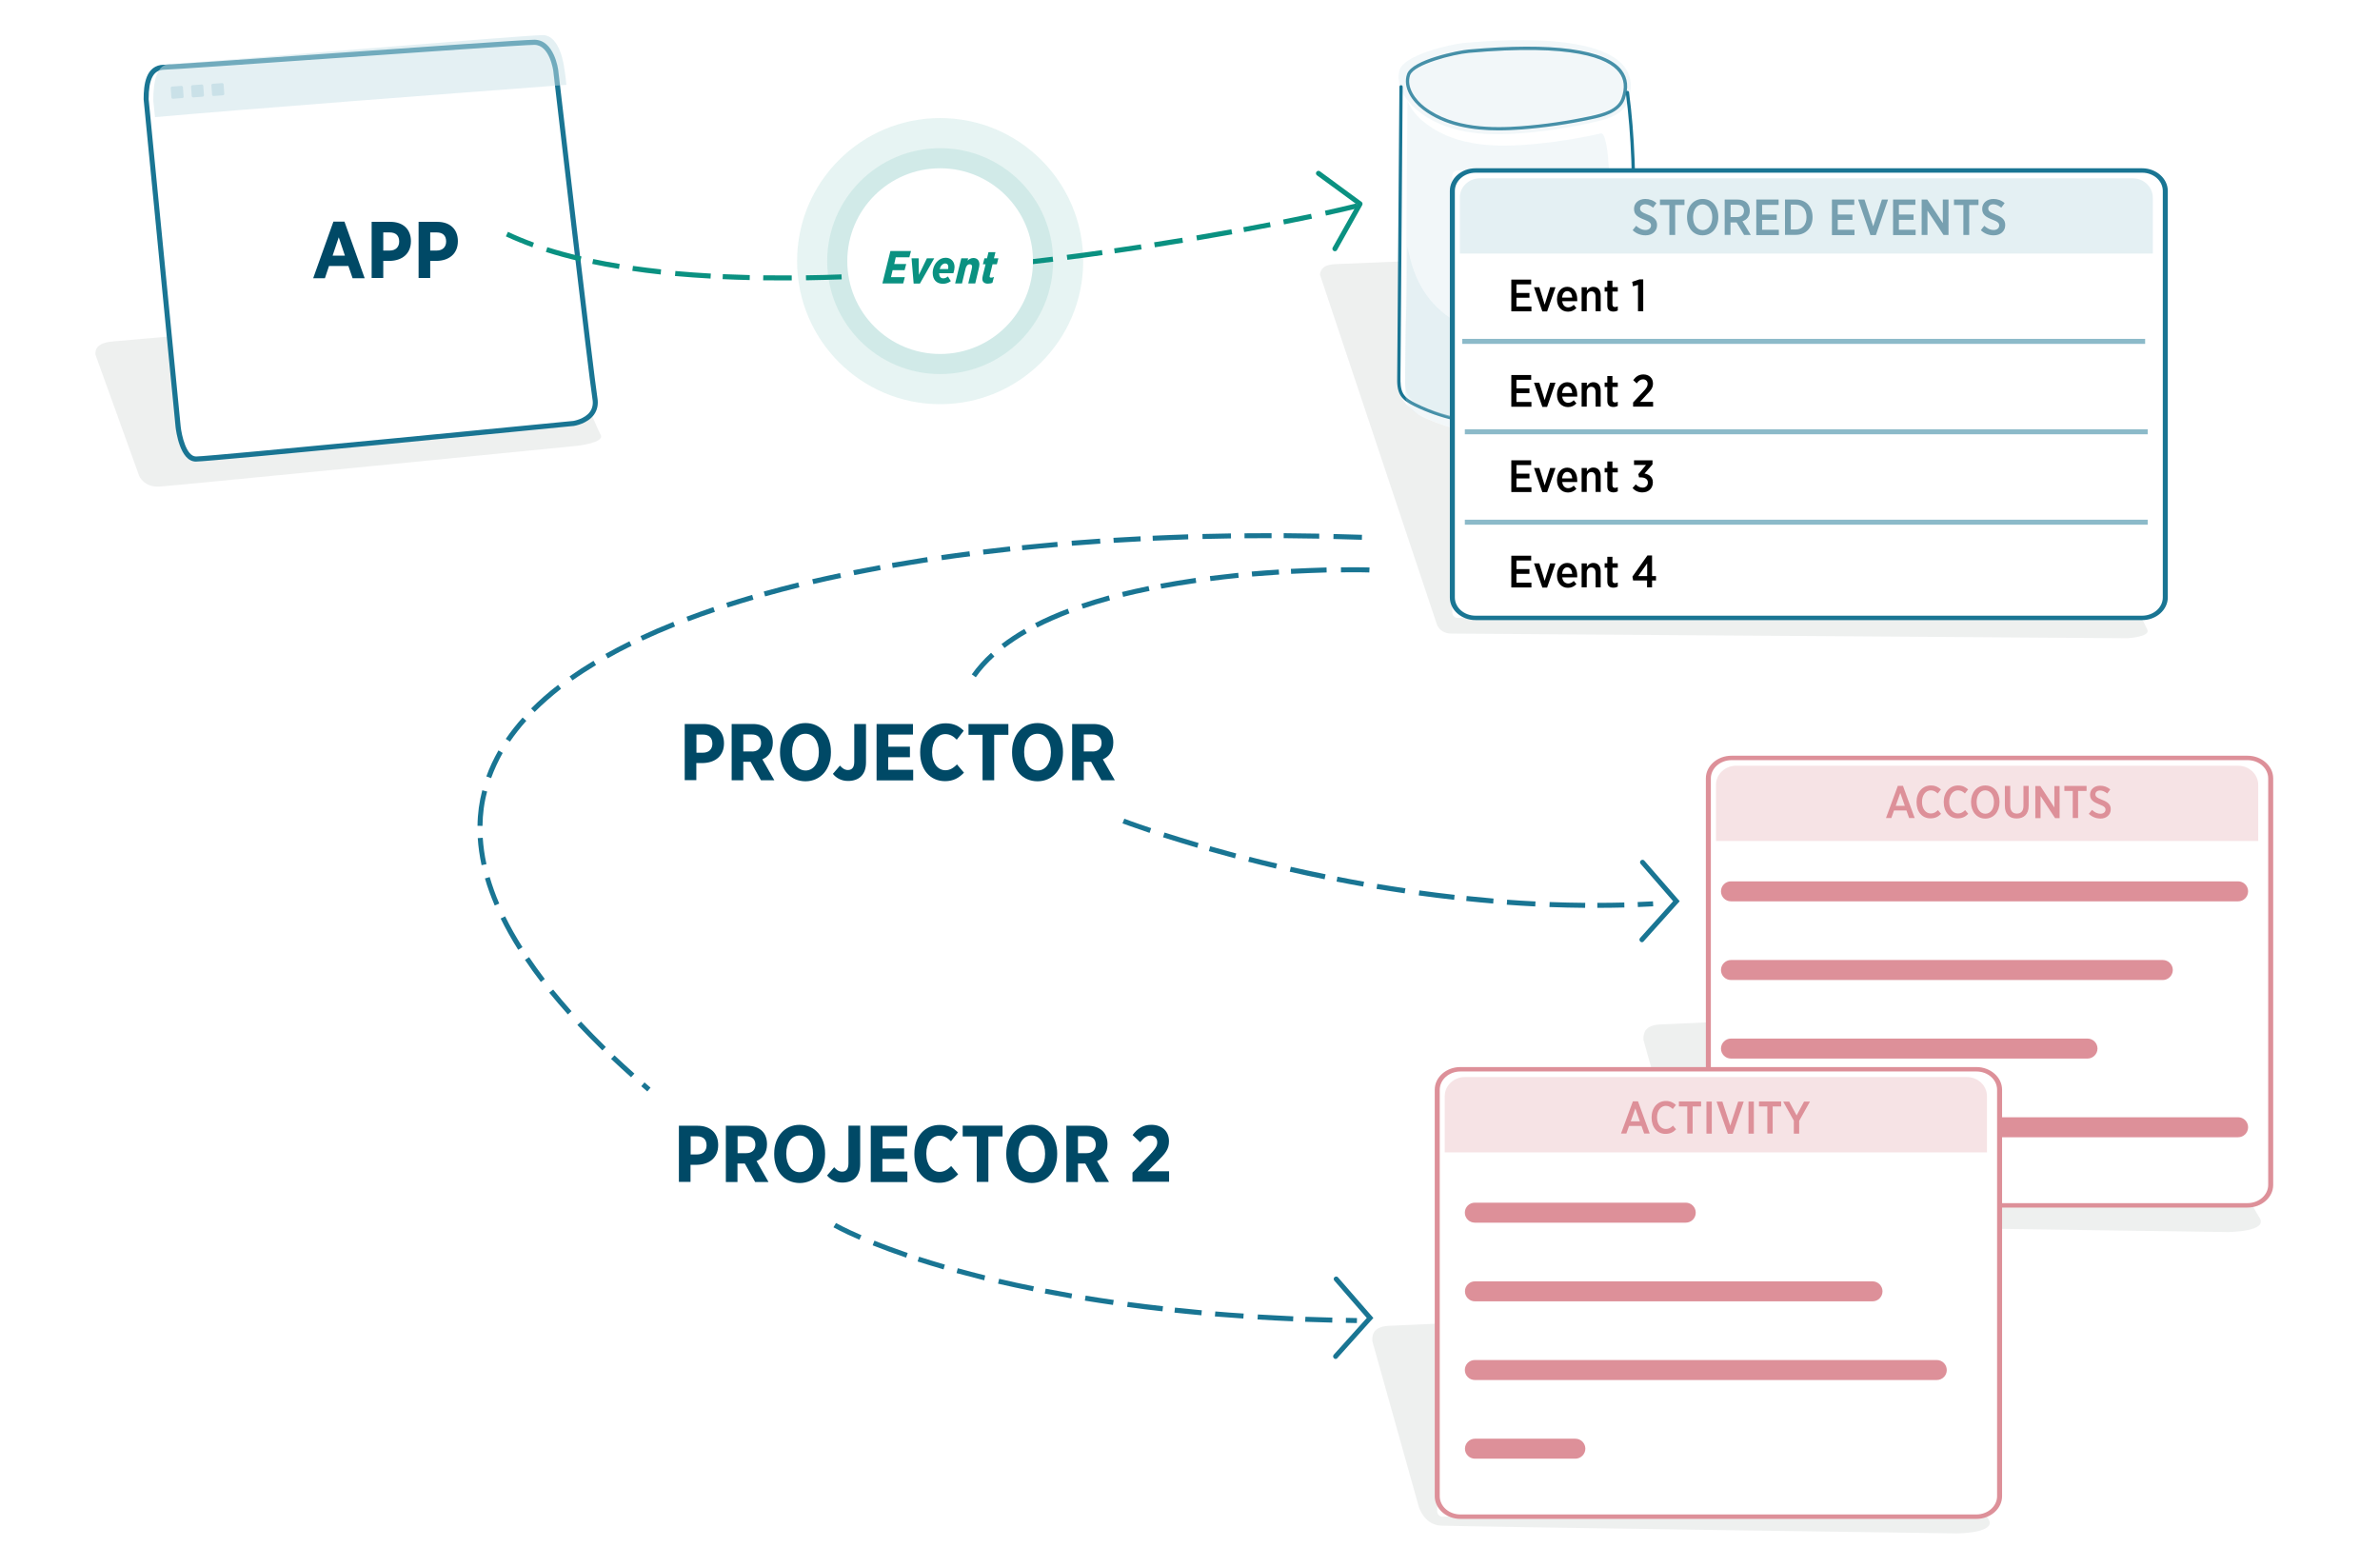<?xml version="1.0" encoding="utf-8"?>
<!-- Generator: Adobe Illustrator 23.0.3, SVG Export Plug-In . SVG Version: 6.00 Build 0)  -->
<svg version="1.1" xmlns="http://www.w3.org/2000/svg" xmlns:xlink="http://www.w3.org/1999/xlink" x="0px" y="0px"
	 viewBox="0 0 2048 1348" style="enable-background:new 0 0 2048 1348;" xml:space="preserve">
<style type="text/css">
	.st0{fill:#FFFFFF;}
	.st1{opacity:0.5;}
	.st2{fill:#DEE1E0;}
	.st3{fill:#197593;}
	.st4{opacity:0.25;}
	.st5{fill:#CAE1E8;}
	.st6{opacity:0.35;}
	.st7{fill:#004966;}
	.st8{opacity:0.48;}
	.st9{fill:#DD9099;}
	.st10{fill:#0A9181;}
	.st11{opacity:0.1;}
</style>
<g id="Layer_1">
	<rect class="st0" width="2048" height="1348.1"/>
</g>
<g id="_x30_7">
	<g class="st1">
		<path class="st2" d="M1847.9,542.1c-2.2-6.1-73.3-146.7-73.3-146.7s-259-76-273-76.1c-7.3,0-71.7,45.4-152.4,30.7
			c-39,24.5-81,30.4-126.4,7.9c-4.2-2.1-7.4-5.4-11-8.5c-5-4.3-7.9-10.6-7.8-15.7c0.2-26.3,1.9-83.3,0-85.8v-22.9
			c0,0-51.8,2.2-53.3,2.2c-11.2,0.1-14.3,4-14.9,9.1L1236,536c0,0,1.9,9.1,13,9.2c11.1,0,581.5,4,581.5,4S1850.1,548.2,1847.9,542.1
			z"/>
	</g>
	<g>
		<g>
			<g>
				<path class="st3" d="M1289.6,112.2c-21.5,0-46.3-3.4-65.3-18c-8.8-6.7-17.6-18.7-13.5-30.5c4.3-12.5,44.7-20.4,53.1-21.1l0,0
					c72.2-6.4,117.7-0.3,131.6,17.8c5.2,6.8,6.1,15.2,2.6,25c-4.3,12-20.1,15.4-28.6,17.2c-19.7,4.3-40,7.2-60.1,8.8
					C1303.3,111.8,1296.6,112.2,1289.6,112.2z M1264,45.5c-13.5,1.2-47.4,9.9-50.6,19.2c-3.5,10.3,4.6,21.2,12.6,27.3
					c24.5,18.7,59.1,18.4,83.1,16.6c20-1.5,40.1-4.5,59.7-8.7c11-2.4,23.1-5.7,26.5-15.4c3.2-9,2.5-16.2-2.2-22.3
					C1383.9,50.1,1353.9,37.5,1264,45.5L1264,45.5z"/>
			</g>
		</g>
		<g class="st4">
			<g>
				<path class="st5" d="M1259.4,37c-12.1,1.1-51.2,10.5-55,23.1c-3.8,12.5,4.6,25.9,14.2,34c24.9,21.1,58.7,23,89.7,20.6
					c21.4-1.6,42.8-4.9,63.8-9.7c11.5-2.6,25.3-6.6,29.2-18.9C1421.1,23.7,1291.9,34.1,1259.4,37z"/>
			</g>
		</g>
		<g>
			<g>
				<path class="st3" d="M1288.2,365.8c-24.6,0-49.1-5.4-71.4-16.4c-4.2-2.1-8.8-4.6-11.6-9c-3-4.9-3-10.9-2.9-15.8l1.9-249.9
					c0-0.8,0.6-1.4,1.4-1.4c0,0,0,0,0,0c0.8,0,1.4,0.6,1.4,1.4l-1.9,249.9c0,4.5-0.1,10.1,2.5,14.3c2.3,3.8,6.6,6.1,10.4,8
					c57,28.3,132.3,17.6,179.3-25.3l0.5-7.3c5.2-74.8,11.2-159.6,1.2-234.5c-0.1-0.8,0.4-1.5,1.2-1.6c0.8-0.1,1.5,0.4,1.6,1.2
					c10,75.2,4.1,160.2-1.2,235.1l-0.6,8.4l-0.4,0.4C1369.4,351.1,1328.8,365.8,1288.2,365.8z"/>
			</g>
		</g>
		<g class="st4">
			<g>
				<path class="st5" d="M1377.5,114.8c-21,4.8-42.3,8-63.8,9.7c-31.1,2.4-64.8,0.5-89.7-20.6c-5.3-4.5-10.2-10.6-12.9-17.2
					c-0.6,82.5-1.3,165.1-1.9,247.6c0,5.2,0,10.7,2.7,15c2.5,4,6.8,6.4,11,8.5c58.1,28.8,110.9,11.1,158.6-32.8
					C1386.8,249.1,1389.1,112.2,1377.5,114.8z"/>
			</g>
		</g>
		<g class="st6">
			<g>
				<path class="st5" d="M1377.5,240.7c-21,4.8-42.2,49.9-63.8,49.9c-95.4,0-99.9-71.4-102.7-78.1c-0.6,82.5-1.3,30.6-1.9,113.1
					c0,5.2,0,10.7,2.7,15c2.5,4,6.8,6.4,11,8.5c58.1,28.8,110.9,11.1,158.6-32.8C1386.8,240.5,1389.1,238.1,1377.5,240.7z"/>
			</g>
		</g>
	</g>
	<g>
		<g class="st1">
			<path class="st2" d="M82.1,305.1l37.6,104.3c0,0,4.1,10.2,17.7,9.3C151,417.9,497,383.6,497,383.6s23.7-2.7,19.9-9.4
				c-3.9-6.7-44.4-103.9-44.4-103.9s-4-9-21-7.9c-16.5,1.1-334.8,29.9-353.1,31.3C84.9,294.6,81.7,299.4,82.1,305.1z"/>
		</g>
		<g>
			<path class="st0" d="M125.7,85.4l27.6,282c0,0,3.1,27.6,15.3,27.6s324.9-30.7,324.9-30.7s21.5-3.1,18.4-21.5
				c-3.1-18.4-33.7-282-33.7-282s-3.1-24.5-18.4-24.5c-14.9,0-302.3,21-318.8,21.5C128.8,58.1,125.7,70.1,125.7,85.4z"/>
			<path class="st3" d="M168.6,397.2c-13.8,0-17.1-26.5-17.5-29.5L123.6,85.4c0-12.6,1.8-29.4,17.4-29.7c7.4-0.2,71.2-4.7,138.6-9.4
				c84.4-5.9,171.6-12.1,180.2-12.1c0,0,0,0,0.1,0c17,0.1,20.4,25.3,20.5,26.4c0.3,2.7,30.7,263.8,33.7,281.9
				c0.9,5.5-0.1,10.4-3,14.4c-5.7,7.8-16.7,9.5-17.2,9.6C481,367.8,180.9,397.2,168.6,397.2z M127.9,85.3l27.6,281.9
				c0.8,7.1,4.7,25.6,13.2,25.6c12,0,321.6-30.3,324.7-30.6c0,0,9.6-1.5,14.2-7.8c2.2-3,3-6.8,2.2-11.1
				c-3-18.2-32.5-271.3-33.7-282.1c0-0.2-3-22.6-16.3-22.6c0,0,0,0,0,0c-8.3,0-99.4,6.4-179.8,12c-67.5,4.7-131.3,9.2-138.8,9.4
				C132,60.2,127.9,68,127.9,85.3z"/>
		</g>
		<g class="st1">
			<path class="st5" d="M487.4,73c-1.2-11.6-1.9-14.6-1.9-14.6s-3.1-28.2-18.5-28.2S159.5,54.9,147.2,54.9S131.9,69,131.9,86.7
				l1.5,14.1C214.9,93.6,385.2,80.7,487.4,73z"/>
		</g>
		<g>
			<g>
				<path class="st5" d="M156.9,84.4l-8.1,0.6c-0.7,0-1.3-0.5-1.3-1.1l-0.6-8.1c0-0.7,0.5-1.3,1.1-1.3l8.1-0.6
					c0.7,0,1.3,0.5,1.3,1.1l0.6,8.1C158.1,83.8,157.6,84.4,156.9,84.4z"/>
			</g>
			<g>
				<path class="st5" d="M174.4,83.2l-8.1,0.6c-0.7,0-1.3-0.5-1.3-1.1l-0.6-8.1c0-0.7,0.5-1.3,1.1-1.3l8.1-0.6
					c0.7,0,1.3,0.5,1.3,1.1l0.6,8.1C175.6,82.6,175.1,83.1,174.4,83.2z"/>
			</g>
			<g>
				<path class="st5" d="M191.9,82l-8.1,0.6c-0.7,0-1.3-0.5-1.3-1.1l-0.6-8.1c0-0.7,0.5-1.3,1.1-1.3l8.1-0.6c0.7,0,1.3,0.5,1.3,1.1
					l0.6,8.1C193.1,81.3,192.6,81.9,191.9,82z"/>
			</g>
		</g>
	</g>
	<g>
		<g>
			<path class="st0" d="M1858.6,531.7h-604.3c-2.5,0-4.6-2.1-4.6-4.6V151.3c0-2.5,2.1-4.6,4.6-4.6h604.3c2.5,0,4.6,2.1,4.6,4.6
				v375.8C1863.2,529.6,1861.2,531.7,1858.6,531.7z"/>
		</g>
		<g>
			<path class="st3" d="M1843.3,533.6h-573.6c-12.2,0-22.1-8.8-22.1-19.5V164.3c0-10.8,9.9-19.5,22.1-19.5h573.6
				c12.2,0,22.1,8.8,22.1,19.5v349.8C1865.4,524.8,1855.5,533.6,1843.3,533.6z M1269.7,148.6c-9.8,0-17.8,7.1-17.8,15.7v349.8
				c0,8.7,8,15.7,17.8,15.7h573.6c9.8,0,17.8-7.1,17.8-15.7V164.3c0-8.7-8-15.7-17.8-15.7H1269.7z"/>
		</g>
	</g>
	<g>
		<path class="st7" d="M286.9,190.7h9.5l17.4,48.7h-10.4l-3.6-10.5h-16.7l-3.5,10.5h-10.1L286.9,190.7z M296.8,220l-5.3-15.8
			l-5.3,15.8H296.8z"/>
		<path class="st7" d="M319.8,190.9h16.1c10.9,0,17.7,6.3,17.7,16.6v0.1c0,11.1-8,16.7-18.1,16.9h-5.7v14.7h-10V190.9z M335.4,215.6
			c5.2,0,8.1-3.2,8.1-7.7v-0.1c0-5.1-2.9-7.8-8.2-7.8h-5.5v15.6H335.4z"/>
		<path class="st7" d="M360.2,190.9h16.1c10.9,0,17.7,6.3,17.7,16.6v0.1c0,11.1-8,16.7-18.1,16.9h-5.7v14.7h-10V190.9z M375.8,215.6
			c5.2,0,8.1-3.2,8.1-7.7v-0.1c0-5.1-2.9-7.8-8.2-7.8h-5.5v15.6H375.8z"/>
	</g>
	<g>
		<path class="st7" d="M589.2,623h16.1c10.9,0,17.7,6.3,17.7,16.6v0.1c0,11.1-8,16.7-18.1,16.9h-5.7v14.7h-10V623z M604.9,647.7
			c5.2,0,8.1-3.2,8.1-7.7v-0.1c0-5.1-2.9-7.8-8.2-7.8h-5.5v15.6H604.9z"/>
		<path class="st7" d="M629.6,623h18.2c5.6,0,10.1,1.6,13.1,4.6c2.6,2.6,4.1,6.4,4.1,11.2v0.3c0,7.3-3.7,12-9,14.3l10.3,18h-11.5
			l-8.9-15.9h-6.3v15.9h-10V623z M647,646.7c5.1,0,7.9-2.9,7.9-7.3v-0.1c0-4.8-3-7.3-8.1-7.3h-7.2v14.6H647z"/>
		<path class="st7" d="M671.2,647.7v-0.8c0-14.5,9.1-24.7,21.9-24.7c12.9,0,21.9,10.1,21.9,24.6v0.8c0,14.5-9.1,24.7-21.9,24.7
			C680.2,672.3,671.2,662.2,671.2,647.7z M704.6,647.5V647c0-9.5-4.8-15.6-11.5-15.6c-6.8,0-11.5,5.9-11.5,15.5v0.5
			c0,9.5,4.9,15.6,11.6,15.6C699.8,663,704.6,657,704.6,647.5z"/>
		<path class="st7" d="M716.7,665.9l6.1-7.1c2,2.3,4.1,3.8,6.8,3.8c3.4,0,5.5-2.1,5.5-7.1V623h10.1v33c0,5.4-1.5,9.3-4.2,12
			c-2.6,2.6-6.5,4-11.1,4C724,672.1,719.5,669.4,716.7,665.9z"/>
		<path class="st7" d="M754.4,623h31.2v9.1h-21.2v10.4H783v9.1h-18.7v10.8h21.5v9.1h-31.5V623z"/>
		<path class="st7" d="M791.8,647.6v-0.6c0-14.7,9.1-24.6,21.9-24.6c7.2,0,11.8,2.6,15.6,6.4l-6,7.7c-2.9-3-5.9-4.8-9.9-4.8
			c-6.5,0-11.3,6-11.3,15.4v0.2c0,9.6,5,15.5,11.4,15.5c3.9,0,6.7-1.8,10-5l6,7.1c-4.4,4.5-9,7.3-16.4,7.3
			C800.4,672.1,791.8,662.4,791.8,647.6z"/>
		<path class="st7" d="M845.6,632.3h-12.2V623h34.3v9.3h-12.2v39.1h-10V632.3z"/>
		<path class="st7" d="M870.9,647.7v-0.8c0-14.5,9.1-24.7,21.9-24.7c12.9,0,21.9,10.1,21.9,24.6v0.8c0,14.5-9.1,24.7-21.9,24.7
			C879.9,672.3,870.9,662.2,870.9,647.7z M904.3,647.5V647c0-9.5-4.8-15.6-11.5-15.6c-6.8,0-11.5,5.9-11.5,15.5v0.5
			c0,9.5,4.9,15.6,11.6,15.6C899.5,663,904.3,657,904.3,647.5z"/>
		<path class="st7" d="M922.6,623h18.2c5.6,0,10.1,1.6,13.1,4.6c2.6,2.6,4.1,6.4,4.1,11.2v0.3c0,7.3-3.7,12-9,14.3l10.3,18h-11.5
			l-8.9-15.9h-6.3v15.9h-10V623z M940,646.7c5.1,0,7.9-2.9,7.9-7.3v-0.1c0-4.8-3-7.3-8.1-7.3h-7.2v14.6H940z"/>
	</g>
	<g>
		<path class="st7" d="M584.2,968.7h16.1c10.9,0,17.7,6.3,17.7,16.6v0.1c0,11.1-8,16.7-18.1,16.9h-5.7v14.7h-10V968.7z M599.9,993.4
			c5.2,0,8.1-3.2,8.1-7.7v-0.1c0-5.1-2.9-7.8-8.2-7.8h-5.5v15.6H599.9z"/>
		<path class="st7" d="M624.6,968.7h18.2c5.6,0,10.1,1.6,13.1,4.6c2.6,2.6,4.1,6.4,4.1,11.2v0.3c0,7.3-3.7,12-9,14.3l10.3,18h-11.5
			l-8.9-15.9h-6.3v15.9h-10V968.7z M642.1,992.3c5.1,0,7.9-2.9,7.9-7.3V985c0-4.8-3-7.3-8.1-7.3h-7.2v14.6H642.1z"/>
		<path class="st7" d="M666.2,993.4v-0.8c0-14.5,9.1-24.7,21.9-24.7c12.9,0,21.9,10.1,21.9,24.6v0.8c0,14.5-9.1,24.7-21.9,24.7
			C675.2,1017.9,666.2,1007.8,666.2,993.4z M699.6,993.2v-0.5c0-9.5-4.8-15.6-11.5-15.6c-6.8,0-11.5,5.9-11.5,15.5v0.5
			c0,9.5,4.9,15.6,11.6,15.6C694.9,1008.6,699.6,1002.7,699.6,993.2z"/>
		<path class="st7" d="M711.7,1011.5l6.1-7.1c2,2.3,4.1,3.8,6.8,3.8c3.4,0,5.5-2.1,5.5-7.1v-32.5h10.1v33c0,5.4-1.5,9.3-4.2,12
			c-2.6,2.6-6.5,4-11.1,4C719.1,1017.7,714.6,1015,711.7,1011.5z"/>
		<path class="st7" d="M749.4,968.7h31.2v9.1h-21.2v10.4H778v9.1h-18.7v10.8h21.5v9.1h-31.5V968.7z"/>
		<path class="st7" d="M786.8,993.2v-0.6c0-14.7,9.1-24.6,21.9-24.6c7.2,0,11.8,2.6,15.6,6.4l-6,7.7c-2.9-3-5.9-4.8-9.9-4.8
			c-6.5,0-11.3,6-11.3,15.4v0.2c0,9.6,5,15.5,11.4,15.5c3.9,0,6.7-1.8,10-5l6,7.1c-4.4,4.5-9,7.3-16.4,7.3
			C795.4,1017.8,786.8,1008,786.8,993.2z"/>
		<path class="st7" d="M840.6,977.9h-12.2v-9.3h34.3v9.3h-12.2v39.1h-10V977.9z"/>
		<path class="st7" d="M865.9,993.4v-0.8c0-14.5,9.1-24.7,21.9-24.7c12.9,0,21.9,10.1,21.9,24.6v0.8c0,14.5-9.1,24.7-21.9,24.7
			C874.9,1017.9,865.9,1007.8,865.9,993.4z M899.3,993.2v-0.5c0-9.5-4.8-15.6-11.5-15.6c-6.8,0-11.5,5.9-11.5,15.5v0.5
			c0,9.5,4.9,15.6,11.6,15.6C894.5,1008.6,899.3,1002.7,899.3,993.2z"/>
		<path class="st7" d="M917.6,968.7h18.2c5.6,0,10.1,1.6,13.1,4.6c2.6,2.6,4.1,6.4,4.1,11.2v0.3c0,7.3-3.7,12-9,14.3l10.3,18h-11.5
			l-8.9-15.9h-6.3v15.9h-10V968.7z M935,992.3c5.1,0,7.9-2.9,7.9-7.3V985c0-4.8-3-7.3-8.1-7.3h-7.2v14.6H935z"/>
		<path class="st7" d="M974.6,1009l14.2-14.7c5.1-5.3,7-7.9,7-11.4c0-3.7-2.5-5.7-5.8-5.7c-3.4,0-5.7,1.9-8.9,5.7l-6.5-6.2
			c4.2-5.7,9.1-8.8,16.1-8.8c8.9,0,15.2,5.3,15.2,14.1v0.1c0,6.8-3.1,10.6-10.3,17.6l-8.1,8.2h18.5v9h-31.5V1009z"/>
	</g>
	<g class="st1">
		<path class="st5" d="M1835.1,153.4h-561.6c-9.5,0-17.3,7.4-17.3,16.4v48.4h596.3v-48.4C1852.4,160.8,1844.7,153.4,1835.1,153.4z"
			/>
	</g>
	<g class="st8">
		<g>
			<path class="st7" d="M1404.9,198.1l3-3.8c2.3,2,4.8,3.6,8,3.6c2.9,0,4.8-1.6,4.8-3.9v0c0-1.9-1-3.2-5.8-5
				c-5.8-2.2-8.8-4.3-8.8-9.2v-0.1c0-5,4-8.5,9.7-8.5c3.5,0,6.8,1.1,9.6,3.6l-2.9,3.9c-2.1-1.7-4.4-2.9-6.8-2.9
				c-2.7,0-4.4,1.5-4.4,3.5v0c0,2.1,1.1,3.3,6.3,5.3c5.7,2.2,8.3,4.5,8.3,9v0.1c0,5.4-4.2,8.8-9.9,8.8
				C1412,202.5,1408.2,201.2,1404.9,198.1z"/>
			<path class="st7" d="M1436.4,176.4h-8v-4.7h21.1v4.7h-8v25.8h-5V176.4z"/>
			<path class="st7" d="M1451.7,187.1v-0.4c0-9.1,5.6-15.5,13.5-15.5c7.9,0,13.4,6.4,13.4,15.4v0.4c0,9.1-5.6,15.5-13.5,15.5
				C1457.2,202.6,1451.7,196.2,1451.7,187.1z M1473.4,187.1v-0.3c0-6.5-3.5-10.9-8.3-10.9c-4.8,0-8.2,4.3-8.2,10.9v0.3
				c0,6.5,3.5,10.9,8.3,10.9C1470,197.9,1473.4,193.6,1473.4,187.1z"/>
			<path class="st7" d="M1484.1,171.7h11c3.5,0,6.3,1,8.1,2.9c1.6,1.6,2.5,3.9,2.5,6.7v0.2c0,4.7-2.6,7.6-6.3,8.9l7.2,11.8h-5.8
				l-6.5-10.8c-0.1,0-0.2,0-0.3,0h-4.9v10.7h-5V171.7z M1494.6,186.8c3.9,0,6.1-2.1,6.1-5.3v-0.1c0-3.4-2.2-5.2-6-5.2h-5.5v10.6
				H1494.6z"/>
			<path class="st7" d="M1511.3,171.7h19.2v4.6h-14.2v8.3h12.6v4.6h-12.6v8.5h14.4v4.6h-19.4V171.7z"/>
			<path class="st7" d="M1536,171.7h9.3c8.7,0,14.4,6.1,14.4,15v0.3c0,8.9-5.7,15.1-14.4,15.1h-9.3V171.7z M1541,176.2v21.3h4.2
				c5.6,0,9.3-4,9.3-10.5v-0.3c0-6.6-3.7-10.6-9.3-10.6H1541z"/>
			<path class="st7" d="M1576.4,171.7h19.2v4.6h-14.2v8.3h12.6v4.6h-12.6v8.5h14.4v4.6h-19.4V171.7z"/>
			<path class="st7" d="M1598.9,171.7h5.5l7.5,23l7.5-23h5.3l-10.5,30.6h-4.7L1598.9,171.7z"/>
			<path class="st7" d="M1629,171.7h19.2v4.6H1634v8.3h12.6v4.6H1634v8.5h14.4v4.6H1629V171.7z"/>
			<path class="st7" d="M1653.7,171.7h4.7l13.4,20.3v-20.3h4.9v30.5h-4.3l-13.8-20.9v20.9h-5V171.7z"/>
			<path class="st7" d="M1689.4,176.4h-8v-4.7h21.1v4.7h-8v25.8h-5V176.4z"/>
			<path class="st7" d="M1704.5,198.1l3-3.8c2.3,2,4.8,3.6,8,3.6c2.9,0,4.8-1.6,4.8-3.9v0c0-1.9-1-3.2-5.8-5
				c-5.8-2.2-8.8-4.3-8.8-9.2v-0.1c0-5,4-8.5,9.7-8.5c3.5,0,6.8,1.1,9.6,3.6l-2.9,3.9c-2.1-1.7-4.4-2.9-6.8-2.9
				c-2.7,0-4.4,1.5-4.4,3.5v0c0,2.1,1.1,3.3,6.3,5.3c5.7,2.2,8.3,4.5,8.3,9v0.1c0,5.4-4.2,8.8-9.9,8.8
				C1711.6,202.5,1707.8,201.2,1704.5,198.1z"/>
		</g>
	</g>
	<g>
		<g class="st1">
			<path class="st2" d="M1414.2,894.9l40.1,142.8c0,0,4.6,15,18.7,15.8c14.3,0.8,444.3,6.7,444.3,6.7s35-0.2,27-12.4
				c-8-12.1-93-170.9-93-170.9s-7.6-13.6-29.9-13.2c-21.3,0.4-374.4,17.3-392,17.8C1416.6,881.9,1413.8,887.6,1414.2,894.9z"/>
		</g>
		<g>
			<g>
				<path class="st0" d="M1949.3,1037.2h-474.7c-2.5,0-4.6-2.1-4.6-4.6V656.8c0-2.5,2.1-4.6,4.6-4.6h474.7c2.5,0,4.6,2.1,4.6,4.6
					v375.8C1954,1035.1,1951.9,1037.2,1949.3,1037.2z"/>
			</g>
			<g>
				<path class="st9" d="M1934,1039.1h-444c-12.2,0-22.1-8.8-22.1-19.5V669.8c0-10.8,9.9-19.5,22.1-19.5h444
					c12.2,0,22.1,8.8,22.1,19.5v349.8C1956.1,1030.4,1946.2,1039.1,1934,1039.1z M1490,654.1c-9.8,0-17.8,7.1-17.8,15.7v349.8
					c0,8.7,8,15.7,17.8,15.7h444c9.8,0,17.8-7.1,17.8-15.7V669.8c0-8.7-8-15.7-17.8-15.7H1490z"/>
			</g>
		</g>
		<g class="st4">
			<path class="st9" d="M1925.9,658.9h-432c-9.5,0-17.3,7.4-17.3,16.4v48.4h466.6v-48.4C1943.2,666.3,1935.4,658.9,1925.9,658.9z"/>
		</g>
	</g>
	<g>
		<g>
			<path class="st10" d="M673.5,241.3c-5.6,0-11.2,0-16.8-0.1l0.1-4.3c8.1,0.1,16.2,0.1,24.5,0.1l0,4.3
				C678.7,241.3,676.1,241.3,673.5,241.3z M693.6,241.2l-0.1-4.3c10-0.1,20.3-0.4,30.6-0.8l0.2,4.3
				C713.9,240.8,703.6,241,693.6,241.2z M645.1,241c-7.8-0.2-15.6-0.4-23.3-0.8l0.2-4.3c7.7,0.3,15.4,0.6,23.2,0.8L645.1,241z
				 M734.6,240l-0.2-4.3c7.7-0.3,15.5-0.7,23.2-1.1l0.2,4.3C750.1,239.3,742.4,239.7,734.6,240z M611.4,239.7
				c-10.5-0.6-20.8-1.3-30.6-2.2l0.4-4.3c9.8,0.9,20,1.6,30.5,2.2L611.4,239.7z M769.5,238.2l-0.3-4.3c8.1-0.5,16.3-1.1,24.4-1.7
				l0.3,4.3C785.9,237.1,777.7,237.7,769.5,238.2z M568.5,236.2c-8.4-0.9-16.6-1.9-24.4-3.1l0.6-4.3c7.8,1.1,15.9,2.1,24.2,3
				L568.5,236.2z M806.3,235.5l-0.4-4.3c10.2-0.8,20.4-1.7,30.5-2.7l0.4,4.3C826.7,233.8,816.5,234.7,806.3,235.5z M847.3,231.8
				l-0.4-4.3c7.8-0.8,15.5-1.6,23.1-2.4l0.5,4.3C862.8,230.2,855,231.1,847.3,231.8z M532.6,231.4c-7.9-1.3-15.6-2.7-23-4.3l0.9-4.2
				c7.3,1.5,15,3,22.8,4.2L532.6,231.4z M882,228.1l-0.5-4.3c8.2-0.9,16.3-1.9,24.3-2.9l0.5,4.3C898.3,226.2,890.2,227.2,882,228.1z
				 M499.4,224.9c-10.4-2.4-20.4-5.1-29.7-8.1l1.3-4.1c9.2,2.9,19.1,5.6,29.4,8L499.4,224.9z M918.5,223.6l-0.6-4.3
				c10.3-1.3,20.4-2.7,30.3-4.1l0.6,4.3C939,220.9,928.8,222.3,918.5,223.6z M959.3,218l-0.6-4.3c7.8-1.1,15.5-2.3,23-3.4l0.7,4.3
				C974.7,215.8,967.1,216.9,959.3,218z M993.8,212.8l-0.7-4.3c8.2-1.3,16.3-2.6,24.2-3.9l0.7,4.3
				C1010.2,210.2,1002.1,211.5,993.8,212.8z M458.1,212.8c-8-2.9-15.7-6.1-22.8-9.4l1.8-3.9c7,3.3,14.5,6.4,22.4,9.3L458.1,212.8z
				 M1030.1,206.9l-0.7-4.3c10.4-1.8,20.5-3.6,30.2-5.3l0.8,4.3C1050.7,203.3,1040.6,205.1,1030.1,206.9z M1070.6,199.7l-0.8-4.2
				c8-1.5,15.6-2.9,22.9-4.3l0.8,4.2C1086.2,196.8,1078.6,198.2,1070.6,199.7z M1104.9,193.1l-0.8-4.2c8.6-1.7,16.6-3.4,24-4.9
				l0.9,4.2C1121.6,189.7,1113.6,191.4,1104.9,193.1z M1141,185.5l-0.9-4.2c10.5-2.3,19.8-4.5,27-6.3l1.1,4.2
				C1160.9,181.1,1151.5,183.2,1141,185.5z"/>
		</g>
		<g>
			<path class="st10" d="M1148.7,216.2c-0.4,0-0.7-0.1-1.1-0.3c-1-0.6-1.4-1.9-0.8-2.9l20.8-37l-34.3-25.1c-1-0.7-1.2-2.1-0.5-3
				c0.7-1,2.1-1.2,3-0.5l35.8,26.3c0.9,0.6,1.1,1.8,0.6,2.8l-21.7,38.7C1150.2,215.8,1149.4,216.2,1148.7,216.2z"/>
		</g>
	</g>
	<g class="st11">
		<circle class="st10" cx="809" cy="224.7" r="123.1"/>
	</g>
	<g class="st11">
		<circle class="st10" cx="809" cy="224.7" r="97.2"/>
	</g>
	<g>
		<circle class="st0" cx="809" cy="224.7" r="79.9"/>
	</g>
	<g>
		<path class="st10" d="M766.2,216h17.7l-1.4,5.4h-11.7l-1.3,5.8h10.3l-1.4,5.3h-10.3l-1.4,6h11.9l-1.4,5.4h-17.9L766.2,216z"/>
		<path class="st10" d="M784.4,222.3h6.1l0.2,14.2l6.9-14.2h6.3L791.6,244h-5.4L784.4,222.3z"/>
		<path class="st10" d="M808.1,235.2c0.1,2.7,1.3,4.3,3.5,4.3c1.6,0,2.6-0.5,4.1-1.6l2.5,4c-1.8,1.4-4.1,2.3-6.8,2.3
			c-5.6,0-8.8-3.6-8.8-9.4c0-3.7,1.5-7.4,4-9.9c1.9-1.9,4.2-3.1,7.2-3.1c4.6,0,7.6,3.3,7.6,8c0,1.4-0.3,3.2-1,5.3H808.1z
			 M808.6,231.5h7.2c0.2-0.8,0.2-1.2,0.2-1.9c0-1.7-0.9-2.9-2.6-2.9c-1.1,0-2.1,0.5-2.9,1.3C809.6,228.8,809,230.1,808.6,231.5z"/>
		<path class="st10" d="M827.2,222.3h5.9l-0.5,2c1.2-1.2,2.9-2.3,5-2.3c3.1,0,5.2,2,5.2,5.5c0,1.1-0.3,2.7-0.7,4.3l-2.9,12.1h-6
			l2.9-12.1c0.2-1,0.4-1.9,0.4-2.3c0-1.4-0.7-2.1-2.1-2.1c-1.8,0-3,1.6-3.5,3.6l-3.1,12.9h-5.9L827.2,222.3z"/>
		<path class="st10" d="M845.3,240c0-0.9,0.2-1.8,0.4-2.8l2.4-9.8h-2.3l1.3-5.1h2.2l1.3-5.3h6l-1.3,5.3h3.8l-1.3,5.1h-3.7l-2.4,9.7
			c-0.1,0.4-0.1,0.7-0.1,0.9c0,0.5,0.4,0.9,1.2,0.9c0.8,0,1.8-0.2,2.5-0.6l-1.3,5c-1,0.5-2.5,0.8-4,0.8
			C846.9,244.1,845.3,242.4,845.3,240z"/>
	</g>
	<g>
		<path class="st3" d="M839.7,582.8l-3.5-2.5c4.6-6.5,10.1-12.7,16.6-18.6l2.9,3.2C849.4,570.6,844.1,576.6,839.7,582.8z
			 M864.4,557.6l-2.6-3.4c5.9-4.5,12.5-8.9,19.6-13l2.2,3.7C876.6,548.9,870.2,553.2,864.4,557.6z M892.6,540l-2-3.8
			c8.6-4.4,18.1-8.6,28.2-12.4l1.5,4C910.5,531.6,901.1,535.7,892.6,540z M931.9,523.7l-1.4-4.1c7.4-2.5,15.4-4.9,23.6-7.2l1.1,4.2
			C947.1,518.8,939.3,521.2,931.9,523.7z M966.5,513.6l-1-4.2c7.3-1.8,15-3.5,22.8-5.1l0.9,4.2C981.3,510.1,973.7,511.8,966.5,513.6
			z M999.3,506.5l-0.8-4.2c9.7-1.8,19.9-3.5,30.3-5l0.6,4.3C1019.1,503.1,1009,504.7,999.3,506.5z M1041.6,500l-0.5-4.3
			c8-1,16.2-1.9,24.4-2.8l0.4,4.3C1057.7,498,1049.5,498.9,1041.6,500z M1077.5,496.1l-0.4-4.3c8.1-0.7,15.8-1.3,23.3-1.7l0.3,4.3
			C1093.2,494.9,1085.5,495.5,1077.5,496.1z M1111,493.8l-0.2-4.3c10.3-0.5,20.6-0.9,30.7-1.2l0.1,4.3
			C1131.6,492.9,1121.3,493.3,1111,493.8z M1178.3,492.6c0,0-9.2-0.3-24.4-0.1l0-4.3c15.4-0.2,24.6,0.1,24.6,0.1L1178.3,492.6z"/>
	</g>
	<g>
		<g>
			<path class="st3" d="M1412.9,810.8c-0.5,0-1-0.2-1.4-0.6c-0.9-0.8-1-2.2-0.2-3.1l28.4-31.6l-27.9-32.1c-0.8-0.9-0.7-2.3,0.2-3
				c0.9-0.8,2.3-0.7,3,0.2l30.4,34.9l-30.9,34.4C1414.1,810.5,1413.5,810.8,1412.9,810.8z"/>
		</g>
		<g>
			<path class="st3" d="M1374.5,781.2l0-4.3c7.8,0,15.6-0.1,23.2-0.3l0.1,4.3C1390.1,781.1,1382.3,781.2,1374.5,781.2z M1364,781.2
				c-10.1-0.1-20.4-0.3-30.7-0.7l0.2-4.3c10.2,0.4,20.5,0.6,30.6,0.7L1364,781.2z M1409.4,780.5l-0.2-4.3c4.4-0.2,8.8-0.4,13.2-0.6
				l0.2,4.3C1418.2,780.1,1413.8,780.3,1409.4,780.5z M1321.1,780c-8.2-0.4-16.4-0.9-24.5-1.5l0.3-4.3c8.1,0.6,16.2,1.1,24.4,1.5
				L1321.1,780z M1284.9,777.5c-7.8-0.6-15.6-1.4-23.2-2.2l0.4-4.3c7.6,0.8,15.4,1.5,23.1,2.2L1284.9,777.5z M1251.3,774.3
				c-10.1-1.1-20.3-2.4-30.5-3.8l0.6-4.3c10.1,1.4,20.3,2.7,30.3,3.8L1251.3,774.3z M1208.7,768.7c-8.2-1.2-16.3-2.5-24.2-3.8
				l0.7-4.3c7.9,1.3,16,2.6,24.2,3.8L1208.7,768.7z M1173,762.9c-7.8-1.4-15.4-2.8-22.9-4.3l0.8-4.2c7.5,1.5,15.1,2.9,22.9,4.3
				L1173,762.9z M1139.8,756.6c-10-2-20.1-4.2-30-6.5l1-4.2c9.9,2.2,20,4.4,29.9,6.4L1139.8,756.6z M1097.9,747.4
				c-8.3-2-16.2-3.9-23.8-5.9l1.1-4.2c7.6,1.9,15.5,3.9,23.8,5.8L1097.9,747.4z M1062.7,738.6c-7.9-2.1-15.4-4.2-22.5-6.2l1.2-4.2
				c7.1,2,14.5,4.1,22.4,6.2L1062.7,738.6z M1030.2,729.5c-10-2.9-19.9-6-29.4-9l1.3-4.1c9.4,3,19.3,6,29.3,9L1030.2,729.5z
				 M989.2,716.7c-14.8-5-23.2-8.2-23.3-8.2l1.6-4c0.1,0,8.3,3.2,23.1,8.1L989.2,716.7z"/>
		</g>
	</g>
	<g>
		<path class="st3" d="M557,939.2l-5.2-4.5l2.8-3.3l5.2,4.5L557,939.2z M543,927c-5.8-5.2-11.6-10.5-17.2-15.8l3-3.1
			c5.5,5.2,11.3,10.5,17.1,15.7L543,927z M518.3,903.9c-7.5-7.3-14.7-14.7-21.5-21.9l3.2-2.9c6.7,7.2,13.9,14.5,21.3,21.8
			L518.3,903.9z M488.6,872.9c-5.6-6.2-10.9-12.5-16-18.7l3.4-2.7c5,6.1,10.3,12.4,15.8,18.6L488.6,872.9z M465.4,845
			c-4.9-6.3-9.5-12.7-13.7-19l3.6-2.4c4.2,6.2,8.7,12.5,13.5,18.8L465.4,845z M445.9,817.3c-5.7-9-10.8-18.1-15.1-26.9l3.9-1.9
			c4.2,8.7,9.3,17.6,14.9,26.5L445.9,817.3z M425.7,779.2c-3.3-7.8-6.2-15.6-8.4-23.3l4.1-1.2c2.2,7.5,4.9,15.1,8.2,22.8
			L425.7,779.2z M414.4,744.5c-1.7-7.9-2.8-15.7-3.3-23.3l4.3-0.3c0.5,7.4,1.5,15,3.2,22.7L414.4,744.5z M415.2,710.7l-4.3-0.1
			c0.1-10.4,1.5-20.7,4.1-30.6l4.2,1.1C416.6,690.6,415.3,700.6,415.2,710.7z M422.6,669.6l-4.1-1.5c2.7-7.6,6.3-15.1,10.4-22.4
			l3.7,2.2C428.7,654.9,425.3,662.2,422.6,669.6z M438.8,638.2l-3.6-2.4c4.3-6.3,9.2-12.5,14.5-18.4l3.2,2.9
			C447.8,626,443,632.1,438.8,638.2z M460.1,612.7l-3.1-3.1c6.9-6.9,14.7-13.8,23.2-20.3l2.6,3.4
			C474.6,599.2,466.9,605.9,460.1,612.7z M492.6,585.5l-2.5-3.5c6.5-4.6,13.4-9.1,20.6-13.4l2.2,3.7
			C505.9,576.6,499,581,492.6,585.5z M523,566.5l-2.1-3.8c6.6-3.7,13.5-7.3,20.7-10.9l1.9,3.9C536.4,559.2,529.5,562.8,523,566.5z
			 M552.9,551.2l-1.8-3.9c9-4.2,18.4-8.3,28.2-12.2l1.6,4C571.2,543,561.7,547.1,552.9,551.2z M592.2,534.7l-1.5-4
			c7.5-2.8,15.2-5.6,23.1-8.3l1.4,4.1C607.4,529.1,599.6,531.9,592.2,534.7z M626.2,522.8l-1.3-4.1c7.3-2.3,14.8-4.6,22.3-6.8
			l1.2,4.1C640.9,518.2,633.5,520.5,626.2,522.8z M658.4,513.2l-1.2-4.2c9.6-2.7,19.6-5.3,29.7-7.8l1,4.2
			C678,507.9,668,510.5,658.4,513.2z M699.9,502.6l-1-4.2c7.9-1.8,15.9-3.6,24-5.3l0.9,4.2C715.7,499,707.7,500.7,699.9,502.6z
			 M735.1,494.9l-0.9-4.2c7.6-1.5,15.2-3,22.9-4.4l0.8,4.2C750.3,491.9,742.7,493.4,735.1,494.9z M768.2,488.7l-0.7-4.3
			c9.9-1.7,20.1-3.4,30.3-5l0.7,4.3C788.2,485.3,778,487,768.2,488.7z M810.5,482l-0.6-4.3c8-1.2,16.1-2.3,24.3-3.3l0.6,4.3
			C826.6,479.7,818.5,480.8,810.5,482z M846.3,477.2l-0.5-4.3c7.7-0.9,15.4-1.8,23.2-2.7l0.5,4.3
			C861.6,475.4,853.9,476.3,846.3,477.2z M879.7,473.5l-0.4-4.3c10.1-1,20.3-2,30.5-2.9l0.4,4.3
			C899.9,471.5,889.8,472.4,879.7,473.5z M922.4,469.6l-0.3-4.3c8.1-0.6,16.3-1.2,24.5-1.8l0.3,4.3
			C938.6,468.4,930.5,469,922.4,469.6z M958.4,467.1l-0.3-4.3c7.7-0.5,15.5-0.9,23.3-1.3l0.2,4.3
			C973.8,466.2,966.1,466.6,958.4,467.1z M992,465.3l-0.2-4.3c10.2-0.5,20.4-0.8,30.6-1.2l0.1,4.3
			C1012.3,464.5,1002.1,464.9,992,465.3z M1171.9,464.5c-8.2-0.3-16.3-0.5-24.5-0.7l0.1-4.3c8.2,0.2,16.3,0.4,24.5,0.7L1171.9,464.5
			z M1034.8,463.8l-0.1-4.3c8.2-0.2,16.3-0.4,24.5-0.5l0.1,4.3C1051.1,463.5,1042.9,463.6,1034.8,463.8z M1135.2,463.5
			c-10.2-0.2-20.4-0.3-30.6-0.4l0-4.3c10.2,0.1,20.4,0.2,30.6,0.4L1135.2,463.5z M1070.9,463.2l0-4.3c7-0.1,14.1-0.1,21.2-0.1l2.1,0
			v4.3l-2.1,0C1085,463.1,1077.9,463.1,1070.9,463.2z"/>
	</g>
	<g>
		<g>
			<path class="st3" d="M1149.3,1169.4c-0.5,0-1-0.2-1.4-0.6c-0.9-0.8-1-2.2-0.2-3.1l28.4-31.6l-27.9-32.1c-0.8-0.9-0.7-2.3,0.2-3
				c0.9-0.8,2.3-0.7,3,0.2l30.4,34.9l-30.9,34.4C1150.5,1169.1,1149.9,1169.4,1149.3,1169.4z"/>
		</g>
		<g>
			<path class="st3" d="M1167.6,1138.5c-3.2,0-6.4-0.1-9.5-0.2l0.1-4.3c3.1,0.1,6.3,0.1,9.5,0.2L1167.6,1138.5z M1146.4,1138.1
				c-7.9-0.2-15.6-0.4-23.3-0.7l0.2-4.3c7.6,0.3,15.4,0.5,23.2,0.7L1146.4,1138.1z M1112.7,1137c-10.4-0.4-20.6-1-30.6-1.6l0.3-4.3
				c10,0.6,20.1,1.1,30.5,1.6L1112.7,1137z M1069.9,1134.6c-8.3-0.6-16.5-1.2-24.5-1.8l0.4-4.3c8,0.7,16.1,1.3,24.4,1.8
				L1069.9,1134.6z M1033.8,1131.8c-7.9-0.7-15.6-1.5-23.2-2.3l0.5-4.3c7.6,0.8,15.3,1.6,23.1,2.3L1033.8,1131.8z M1000.3,1128.4
				c-10.2-1.1-20.4-2.4-30.4-3.8l0.6-4.3c10,1.3,20.2,2.6,30.3,3.7L1000.3,1128.4z M957.7,1122.9c-8.3-1.2-16.4-2.4-24.2-3.7
				l0.7-4.3c7.8,1.3,15.9,2.5,24.2,3.7L957.7,1122.9z M921.9,1117.3c-7.9-1.4-15.5-2.8-22.9-4.2l0.8-4.2c7.4,1.4,15,2.8,22.8,4.2
				L921.9,1117.3z M888.8,1111.1c-10.1-2.1-20.2-4.2-30-6.5l1-4.2c9.7,2.3,19.8,4.5,29.9,6.5L888.8,1111.1z M846.9,1101.7
				c-8-2-16-4.1-23.8-6.2l1.1-4.2c7.7,2.1,15.6,4.2,23.6,6.2L846.9,1101.7z M811.9,1092.3c-7.6-2.2-15.1-4.5-22.3-6.8l1.3-4.1
				c7.2,2.3,14.6,4.6,22.2,6.8L811.9,1092.3z M779.7,1082.2c-10.1-3.4-19.8-7-28.8-10.6l1.6-4c8.9,3.6,18.6,7.1,28.6,10.6
				L779.7,1082.2z M739.5,1066.8c-14.9-6.4-22-10.6-22.3-10.7l2.2-3.7c0.1,0,7.3,4.2,21.9,10.5L739.5,1066.8z"/>
		</g>
	</g>
	<g class="st1">
		<rect x="1258.3" y="291.6" class="st3" width="587.6" height="4.3"/>
	</g>
	<g class="st1">
		<rect x="1260.5" y="369.4" class="st3" width="587.6" height="4.3"/>
	</g>
	<g class="st1">
		<rect x="1260.5" y="447.2" class="st3" width="587.6" height="4.3"/>
	</g>
	<g>
		<path d="M1300.4,240.6h17.2v4.1h-12.7v7.4h11.2v4.1h-11.2v7.6h12.9v4.1h-17.3V240.6z"/>
		<path d="M1320,247.2h4.6l4.6,15l4.7-15h4.6l-7.2,20.8h-4.1L1320,247.2z"/>
		<path d="M1339.8,257.7v-0.3c0-6.2,3.7-10.6,8.8-10.6c5.6,0,8.6,4.7,8.6,10.9c0,0.3,0,0.9,0,1.5h-12.9c0.4,3.5,2.5,5.3,5.2,5.3
			c1.9,0,3.4-0.9,4.7-2.2l2.3,2.7c-1.9,2-4.2,3.2-7.2,3.2C1343.9,268.2,1339.8,264.2,1339.8,257.7z M1352.9,256.1
			c-0.2-3.3-1.7-5.6-4.3-5.6c-2.4,0-4.1,2.1-4.4,5.6H1352.9z"/>
		<path d="M1361.1,247.2h4.4v3c1.2-1.8,2.8-3.4,5.6-3.4c4,0,6.3,2.8,6.3,7.2v13.8h-4.4v-12.6c0-2.9-1.4-4.5-3.7-4.5
			c-2.3,0-3.9,1.7-3.9,4.6v12.5h-4.4V247.2z"/>
		<path d="M1383.1,262.8v-11.9h-2.3v-3.8h2.3v-5.6h4.4v5.6h4.6v3.8h-4.6v11c0,1.6,0.8,2.3,2.2,2.3c0.9,0,1.6-0.2,2.4-0.6v3.6
			c-1,0.5-2.2,0.9-3.7,0.9C1385.4,268.1,1383.1,266.8,1383.1,262.8z"/>
		<path d="M1409.5,245.1l-4.3,1.3l-0.7-3.9l6.3-2.1h3.2v27.4h-4.5V245.1z"/>
	</g>
	<g>
		<path d="M1300.4,322.7h17.2v4.1h-12.7v7.4h11.2v4.1h-11.2v7.6h12.9v4.1h-17.3V322.7z"/>
		<path d="M1320,329.3h4.6l4.6,15l4.7-15h4.6l-7.2,20.8h-4.1L1320,329.3z"/>
		<path d="M1339.8,339.8v-0.3c0-6.2,3.7-10.6,8.8-10.6c5.6,0,8.6,4.7,8.6,10.9c0,0.3,0,0.9,0,1.5h-12.9c0.4,3.5,2.5,5.3,5.2,5.3
			c1.9,0,3.4-0.9,4.7-2.2l2.3,2.7c-1.9,2-4.2,3.2-7.2,3.2C1343.9,350.3,1339.8,346.3,1339.8,339.8z M1352.9,338.2
			c-0.2-3.3-1.7-5.6-4.3-5.6c-2.4,0-4.1,2.1-4.4,5.6H1352.9z"/>
		<path d="M1361.1,329.3h4.4v3c1.2-1.8,2.8-3.4,5.6-3.4c4,0,6.3,2.8,6.3,7.2v13.8h-4.4v-12.6c0-2.9-1.4-4.5-3.7-4.5
			c-2.3,0-3.9,1.7-3.9,4.6v12.5h-4.4V329.3z"/>
		<path d="M1383.1,344.9V333h-2.3v-3.8h2.3v-5.6h4.4v5.6h4.6v3.8h-4.6v11c0,1.6,0.8,2.3,2.2,2.3c0.9,0,1.6-0.2,2.4-0.6v3.6
			c-1,0.5-2.2,0.9-3.7,0.9C1385.4,350.2,1383.1,348.9,1383.1,344.9z"/>
		<path d="M1405.3,346.3l8.3-8.9c3.1-3.2,4.2-4.9,4.2-7.1c0-2.5-1.8-3.9-4-3.9c-2.1,0-3.7,1.2-5.4,3.5l-3-2.8
			c2.3-3.1,4.9-4.9,8.8-4.9c4.7,0,8.2,3,8.2,7.7v0.1c0,3.7-1.7,5.9-5.7,9.9l-5.4,5.9h11.2v4.1h-17.2V346.3z"/>
	</g>
	<g>
		<path d="M1300.4,396.1h17.2v4.1h-12.7v7.4h11.2v4.1h-11.2v7.6h12.9v4.1h-17.3V396.1z"/>
		<path d="M1320,402.7h4.6l4.6,15l4.7-15h4.6l-7.2,20.8h-4.1L1320,402.7z"/>
		<path d="M1339.8,413.3v-0.3c0-6.2,3.7-10.6,8.8-10.6c5.6,0,8.6,4.7,8.6,10.9c0,0.3,0,0.9,0,1.5h-12.9c0.4,3.5,2.5,5.3,5.2,5.3
			c1.9,0,3.4-0.9,4.7-2.2l2.3,2.7c-1.9,2-4.2,3.2-7.2,3.2C1343.9,423.8,1339.8,419.7,1339.8,413.3z M1352.9,411.7
			c-0.2-3.3-1.7-5.6-4.3-5.6c-2.4,0-4.1,2.1-4.4,5.6H1352.9z"/>
		<path d="M1361.1,402.7h4.4v3c1.2-1.8,2.8-3.4,5.6-3.4c4,0,6.3,2.8,6.3,7.2v13.8h-4.4v-12.6c0-2.9-1.4-4.5-3.7-4.5
			c-2.3,0-3.9,1.7-3.9,4.6v12.5h-4.4V402.7z"/>
		<path d="M1383.1,418.4v-11.9h-2.3v-3.8h2.3v-5.6h4.4v5.6h4.6v3.8h-4.6v11c0,1.6,0.8,2.3,2.2,2.3c0.9,0,1.6-0.2,2.4-0.6v3.6
			c-1,0.5-2.2,0.9-3.7,0.9C1385.4,423.6,1383.1,422.4,1383.1,418.4z"/>
		<path d="M1404.8,420l2.8-3.2c1.5,1.6,3.3,2.8,5.9,2.8c2.5,0,4.5-1.7,4.5-4.3v-0.1c0-2.8-2.4-4.4-6.2-4.4h-1.4l-0.6-2.8l6.6-7.9
			h-10.3v-4h15.9v3.5l-6.9,7.9c3.8,0.6,7.2,2.8,7.2,7.5v0.1c0,5.1-3.7,8.6-8.9,8.6C1409.7,423.8,1406.8,422.2,1404.8,420z"/>
	</g>
	<g>
		<path d="M1300.4,478.2h17.2v4.1h-12.7v7.4h11.2v4.1h-11.2v7.6h12.9v4.1h-17.3V478.2z"/>
		<path d="M1320,484.8h4.6l4.6,15l4.7-15h4.6l-7.2,20.8h-4.1L1320,484.8z"/>
		<path d="M1339.8,495.4V495c0-6.2,3.7-10.6,8.8-10.6c5.6,0,8.6,4.7,8.6,10.9c0,0.3,0,0.9,0,1.5h-12.9c0.4,3.5,2.5,5.3,5.2,5.3
			c1.9,0,3.4-0.9,4.7-2.2l2.3,2.7c-1.9,2-4.2,3.2-7.2,3.2C1343.9,505.9,1339.8,501.8,1339.8,495.4z M1352.9,493.8
			c-0.2-3.3-1.7-5.6-4.3-5.6c-2.4,0-4.1,2.1-4.4,5.6H1352.9z"/>
		<path d="M1361.1,484.8h4.4v3c1.2-1.8,2.8-3.4,5.6-3.4c4,0,6.3,2.8,6.3,7.2v13.8h-4.4v-12.6c0-2.9-1.4-4.5-3.7-4.5
			c-2.3,0-3.9,1.7-3.9,4.6v12.5h-4.4V484.8z"/>
		<path d="M1383.1,500.4v-11.9h-2.3v-3.8h2.3v-5.6h4.4v5.6h4.6v3.8h-4.6v11c0,1.6,0.8,2.3,2.2,2.3c0.9,0,1.6-0.2,2.4-0.6v3.6
			c-1,0.5-2.2,0.9-3.7,0.9C1385.4,505.7,1383.1,504.5,1383.1,500.4z"/>
		<path d="M1417.4,499.5h-12.1l-0.6-3.3l12.9-18.2h4v17.7h3.4v3.8h-3.4v5.9h-4.3V499.5z M1417.4,495.7v-10.9l-7.7,10.9H1417.4z"/>
	</g>
	<g>
		<path class="st9" d="M1925.9,775.6h-436.4c-4.8,0-8.6-3.9-8.6-8.6c0-4.8,3.9-8.6,8.6-8.6h436.4c4.8,0,8.6,3.9,8.6,8.6
			C1934.5,771.7,1930.7,775.6,1925.9,775.6z"/>
	</g>
	<g>
		<path class="st9" d="M1925.9,978.6h-436.4c-4.8,0-8.6-3.9-8.6-8.6s3.9-8.6,8.6-8.6h436.4c4.8,0,8.6,3.9,8.6,8.6
			S1930.7,978.6,1925.9,978.6z"/>
	</g>
	<g>
		<path class="st9" d="M1861.1,843.3h-371.6c-4.8,0-8.6-3.9-8.6-8.6s3.9-8.6,8.6-8.6h371.6c4.8,0,8.6,3.9,8.6,8.6
			S1865.8,843.3,1861.1,843.3z"/>
	</g>
	<g>
		<path class="st9" d="M1796.3,910.9h-306.8c-4.8,0-8.6-3.9-8.6-8.6s3.9-8.6,8.6-8.6h306.8c4.8,0,8.6,3.9,8.6,8.6
			S1801,910.9,1796.3,910.9z"/>
	</g>
	<g>
		<g class="st1">
			<path class="st2" d="M1180.9,1154.1L1221,1297c0,0,4.6,15,18.7,15.8c14.3,0.8,444.3,6.7,444.3,6.7s35-0.2,27-12.4
				c-8-12.1-93-170.9-93-170.9s-7.6-13.6-29.9-13.2c-21.3,0.4-374.4,17.3-392,17.8C1183.3,1141.2,1180.4,1146.9,1180.9,1154.1z"/>
		</g>
		<g>
			<g>
				<path class="st0" d="M1716,1305.1h-474.7c-2.5,0-4.6-2.1-4.6-4.6V924.7c0-2.5,2.1-4.6,4.6-4.6H1716c2.5,0,4.6,2.1,4.6,4.6v375.8
					C1720.6,1303,1718.6,1305.1,1716,1305.1z"/>
			</g>
			<g>
				<path class="st9" d="M1700.7,1307h-444c-12.2,0-22.1-8.8-22.1-19.5V937.7c0-10.8,9.9-19.5,22.1-19.5h444
					c12.2,0,22.1,8.8,22.1,19.5v349.8C1722.8,1298.2,1712.9,1307,1700.7,1307z M1256.7,922c-9.8,0-17.8,7.1-17.8,15.7v349.8
					c0,8.7,8,15.7,17.8,15.7h444c9.8,0,17.8-7.1,17.8-15.7V937.7c0-8.7-8-15.7-17.8-15.7H1256.7z"/>
			</g>
		</g>
		<g class="st4">
			<path class="st9" d="M1692.5,926.8h-432c-9.5,0-17.3,7.4-17.3,16.4v48.4h466.6v-48.4C1709.8,934.2,1702.1,926.8,1692.5,926.8z"/>
		</g>
	</g>
	<g>
		<path class="st9" d="M1450.6,1052.1h-181.5c-4.8,0-8.6-3.9-8.6-8.6c0-4.8,3.9-8.6,8.6-8.6h181.5c4.8,0,8.6,3.9,8.6,8.6
			C1459.2,1048.2,1455.4,1052.1,1450.6,1052.1z"/>
	</g>
	<g>
		<path class="st9" d="M1355.6,1255.2h-86.4c-4.8,0-8.6-3.9-8.6-8.6s3.9-8.6,8.6-8.6h86.4c4.8,0,8.6,3.9,8.6,8.6
			S1360.3,1255.2,1355.6,1255.2z"/>
	</g>
	<g>
		<path class="st9" d="M1611.3,1119.8h-342.1c-4.8,0-8.6-3.9-8.6-8.6c0-4.8,3.9-8.6,8.6-8.6h342.1c4.8,0,8.6,3.9,8.6,8.6
			C1619.9,1115.9,1616.1,1119.8,1611.3,1119.8z"/>
	</g>
	<g>
		<path class="st9" d="M1666.6,1187.5h-397.5c-4.8,0-8.6-3.9-8.6-8.6c0-4.8,3.9-8.6,8.6-8.6h397.5c4.8,0,8.6,3.9,8.6,8.6
			C1675.3,1183.6,1671.4,1187.5,1666.6,1187.5z"/>
	</g>
	<g>
		<path class="st9" d="M1633.1,676.2h4.4l10.1,27.7h-4.8l-2.3-6.5h-10.7l-2.3,6.5h-4.6L1633.1,676.2z M1639.1,693.4l-3.9-11.1
			l-3.9,11.1H1639.1z"/>
		<path class="st9" d="M1649.2,690.3V690c0-8.4,5.2-14.1,12.3-14.1c3.9,0,6.4,1.4,8.7,3.4l-2.8,3.5c-1.6-1.5-3.4-2.7-5.9-2.7
			c-4.3,0-7.6,3.9-7.6,9.8v0.2c0,6,3.3,9.9,7.6,9.9c2.6,0,4.4-1.2,6.1-2.9l2.7,3.2c-2.4,2.5-5.2,3.9-9,3.9
			C1654.2,704.3,1649.2,698.7,1649.2,690.3z"/>
		<path class="st9" d="M1672.6,690.3V690c0-8.4,5.2-14.1,12.3-14.1c3.9,0,6.4,1.4,8.7,3.4l-2.8,3.5c-1.6-1.5-3.4-2.7-5.9-2.7
			c-4.3,0-7.6,3.9-7.6,9.8v0.2c0,6,3.3,9.9,7.6,9.9c2.6,0,4.4-1.2,6.1-2.9l2.7,3.2c-2.4,2.5-5.2,3.9-9,3.9
			C1677.7,704.3,1672.6,698.7,1672.6,690.3z"/>
		<path class="st9" d="M1696.1,690.4V690c0-8.2,5-14.1,12.3-14.1c7.2,0,12.2,5.8,12.2,14v0.4c0,8.2-5,14.1-12.3,14.1
			C1701.1,704.4,1696.1,698.5,1696.1,690.4z M1715.8,690.3V690c0-5.9-3.2-9.9-7.5-9.9c-4.3,0-7.4,3.9-7.4,9.9v0.3
			c0,5.9,3.2,9.9,7.5,9.9C1712.7,700.2,1715.8,696.3,1715.8,690.3z"/>
		<path class="st9" d="M1725.2,693.4v-17.1h4.6v17c0,4.5,2.2,6.8,5.7,6.8c3.5,0,5.7-2.2,5.7-6.6v-17.2h4.5v16.9
			c0,7.4-4.1,11.1-10.3,11.1C1729.2,704.4,1725.2,700.6,1725.2,693.4z"/>
		<path class="st9" d="M1751.4,676.4h4.3l12.1,18.4v-18.4h4.5v27.6h-3.9l-12.5-19v19h-4.5V676.4z"/>
		<path class="st9" d="M1783.7,680.6h-7.3v-4.3h19.1v4.3h-7.3v23.3h-4.6V680.6z"/>
		<path class="st9" d="M1797.4,700.3l2.8-3.4c2,1.9,4.3,3.3,7.3,3.3c2.6,0,4.3-1.5,4.3-3.5v0c0-1.7-0.9-2.9-5.3-4.5
			c-5.2-2-8-3.9-8-8.3v-0.1c0-4.5,3.6-7.7,8.7-7.7c3.2,0,6.1,1,8.7,3.2l-2.6,3.5c-1.9-1.5-4-2.6-6.2-2.6c-2.5,0-4,1.4-4,3.2v0
			c0,1.9,1,3,5.7,4.8c5.1,2,7.5,4.1,7.5,8.1v0.1c0,4.8-3.8,8-8.9,8C1803.8,704.3,1800.4,703.1,1797.4,700.3z"/>
	</g>
	<g>
		<path class="st9" d="M1405.1,947.7h4.4l10.1,27.7h-4.8l-2.3-6.5h-10.7l-2.3,6.5h-4.6L1405.1,947.7z M1411.1,964.9l-3.9-11.1
			l-3.9,11.1H1411.1z"/>
		<path class="st9" d="M1421.2,961.8v-0.3c0-8.4,5.2-14.1,12.3-14.1c3.9,0,6.4,1.4,8.7,3.4l-2.8,3.5c-1.6-1.5-3.4-2.7-5.9-2.7
			c-4.3,0-7.6,3.9-7.6,9.8v0.2c0,6,3.3,9.9,7.6,9.9c2.6,0,4.4-1.2,6.1-2.9l2.7,3.2c-2.4,2.5-5.2,3.9-9,3.9
			C1426.2,975.8,1421.2,970.2,1421.2,961.8z"/>
		<path class="st9" d="M1452,952.1h-7.3v-4.3h19.1v4.3h-7.3v23.3h-4.6V952.1z"/>
		<path class="st9" d="M1468.4,947.9h4.6v27.6h-4.6V947.9z"/>
		<path class="st9" d="M1477.1,947.9h5l6.8,20.8l6.8-20.8h4.8l-9.5,27.7h-4.2L1477.1,947.9z"/>
		<path class="st9" d="M1504.6,947.9h4.6v27.6h-4.6V947.9z"/>
		<path class="st9" d="M1520.9,952.1h-7.3v-4.3h19.1v4.3h-7.3v23.3h-4.6V952.1z"/>
		<path class="st9" d="M1543.7,964.5l-9.3-16.6h5.2l6.4,11.9l6.4-11.9h5.1l-9.3,16.6v11h-4.6V964.5z"/>
	</g>
</g>
</svg>
